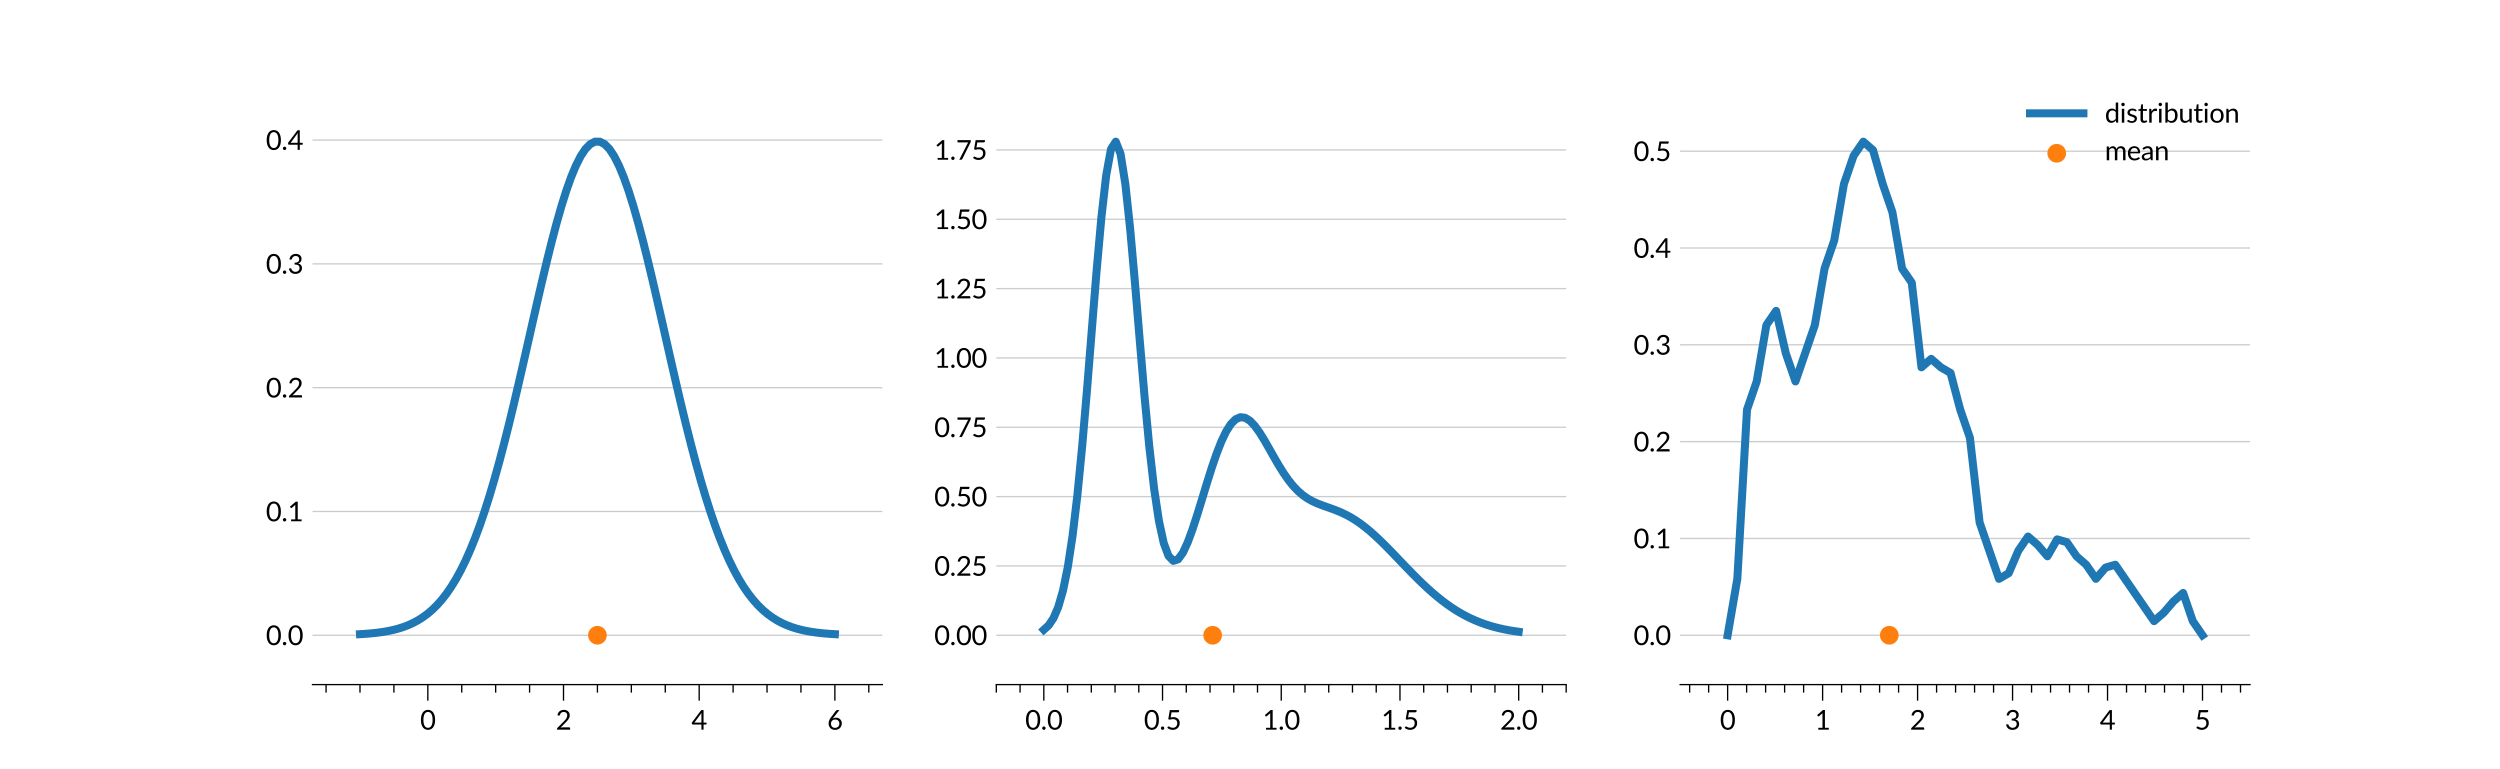 <?xml version="1.0" encoding="utf-8" standalone="no"?>
<!DOCTYPE svg PUBLIC "-//W3C//DTD SVG 1.1//EN"
  "http://www.w3.org/Graphics/SVG/1.1/DTD/svg11.dtd">
<svg xmlns:xlink="http://www.w3.org/1999/xlink" width="936pt" height="288pt" viewBox="0 0 936 288" xmlns="http://www.w3.org/2000/svg" version="1.1">
 <defs>
  <style type="text/css">*{stroke-linejoin: round; stroke-linecap: butt}</style>
 </defs>
 <g id="figure_1">
  <g id="patch_1">
   <path d="M 0 288 
L 936 288 
L 936 0 
L 0 0 
L 0 288 
z
" style="fill: none"/>
  </g>
  <g id="axes_1">
   <g id="patch_2">
    <path d="M 117 256.32 
L 330.353 256.32 
L 330.353 34.56 
L 117 34.56 
L 117 256.32 
z
" style="fill: none"/>
   </g>
   <g id="matplotlib.axis_1">
    <g id="xtick_1">
     <g id="line2d_1">
      <defs>
       <path id="m59c17abea7" d="M 0 0 
L 0 6 
" style="stroke: #000000; stroke-width: 0.5"/>
      </defs>
      <g>
       <use xlink:href="#m59c17abea7" x="160.179" y="256.32" style="stroke: #000000; stroke-width: 0.5"/>
      </g>
     </g>
     <g id="text_1">
      <!-- 0 -->
      <g transform="translate(157.279 273.186) scale(0.1 -0.1)">
       <defs>
        <path id="Lato-Regular-30" d="M 3520 2291 
Q 3520 1690 3390 1250 
Q 3261 810 3037 522 
Q 2813 234 2507 93 
Q 2202 -48 1853 -48 
Q 1501 -48 1198 93 
Q 896 234 672 522 
Q 448 810 320 1250 
Q 192 1690 192 2291 
Q 192 2893 320 3334 
Q 448 3776 672 4065 
Q 896 4355 1198 4496 
Q 1501 4637 1853 4637 
Q 2202 4637 2507 4496 
Q 2813 4355 3037 4065 
Q 3261 3776 3390 3334 
Q 3520 2893 3520 2291 
z
M 2928 2291 
Q 2928 2816 2840 3173 
Q 2752 3530 2603 3747 
Q 2454 3965 2259 4059 
Q 2064 4154 1853 4154 
Q 1642 4154 1446 4059 
Q 1251 3965 1104 3747 
Q 957 3530 869 3173 
Q 781 2816 781 2291 
Q 781 1766 869 1411 
Q 957 1056 1104 838 
Q 1251 621 1446 526 
Q 1642 432 1853 432 
Q 2064 432 2259 526 
Q 2454 621 2603 838 
Q 2752 1056 2840 1411 
Q 2928 1766 2928 2291 
z
" transform="scale(0.016)"/>
       </defs>
       <use xlink:href="#Lato-Regular-30"/>
      </g>
     </g>
    </g>
    <g id="xtick_2">
     <g id="line2d_2">
      <g>
       <use xlink:href="#m59c17abea7" x="210.977" y="256.32" style="stroke: #000000; stroke-width: 0.5"/>
      </g>
     </g>
     <g id="text_2">
      <!-- 2 -->
      <g transform="translate(208.077 273.186) scale(0.1 -0.1)">
       <defs>
        <path id="Lato-Regular-32" d="M 1891 4637 
Q 2182 4637 2435 4550 
Q 2688 4464 2873 4299 
Q 3059 4134 3164 3897 
Q 3270 3661 3270 3360 
Q 3270 3104 3193 2885 
Q 3117 2666 2985 2467 
Q 2854 2269 2683 2080 
Q 2512 1891 2320 1699 
L 1110 464 
Q 1238 499 1369 520 
Q 1501 541 1622 541 
L 3158 541 
Q 3251 541 3305 486 
Q 3360 432 3360 346 
L 3360 0 
L 301 0 
L 301 195 
Q 301 256 326 320 
Q 352 384 406 438 
L 1875 1914 
Q 2058 2099 2208 2270 
Q 2358 2442 2464 2614 
Q 2570 2787 2627 2964 
Q 2685 3142 2685 3344 
Q 2685 3546 2621 3698 
Q 2557 3850 2446 3949 
Q 2336 4048 2185 4097 
Q 2035 4147 1862 4147 
Q 1686 4147 1539 4096 
Q 1392 4045 1278 3953 
Q 1165 3862 1088 3737 
Q 1011 3613 979 3462 
Q 941 3350 875 3313 
Q 810 3277 691 3293 
L 394 3344 
Q 438 3658 568 3899 
Q 698 4141 894 4304 
Q 1091 4467 1344 4552 
Q 1597 4637 1891 4637 
z
" transform="scale(0.016)"/>
       </defs>
       <use xlink:href="#Lato-Regular-32"/>
      </g>
     </g>
    </g>
    <g id="xtick_3">
     <g id="line2d_3">
      <g>
       <use xlink:href="#m59c17abea7" x="261.775" y="256.32" style="stroke: #000000; stroke-width: 0.5"/>
      </g>
     </g>
     <g id="text_3">
      <!-- 4 -->
      <g transform="translate(258.875 273.186) scale(0.1 -0.1)">
       <defs>
        <path id="Lato-Regular-34" d="M 2835 1654 
L 3530 1654 
L 3530 1328 
Q 3530 1277 3499 1241 
Q 3469 1206 3405 1206 
L 2835 1206 
L 2835 0 
L 2336 0 
L 2336 1206 
L 301 1206 
Q 237 1206 190 1243 
Q 144 1280 131 1334 
L 74 1626 
L 2304 4586 
L 2835 4586 
L 2835 1654 
z
M 2336 3546 
Q 2336 3629 2341 3726 
Q 2346 3824 2362 3926 
L 691 1654 
L 2336 1654 
L 2336 3546 
z
" transform="scale(0.016)"/>
       </defs>
       <use xlink:href="#Lato-Regular-34"/>
      </g>
     </g>
    </g>
    <g id="xtick_4">
     <g id="line2d_4">
      <g>
       <use xlink:href="#m59c17abea7" x="312.574" y="256.32" style="stroke: #000000; stroke-width: 0.5"/>
      </g>
     </g>
     <g id="text_4">
      <!-- 6 -->
      <g transform="translate(309.674 273.186) scale(0.1 -0.1)">
       <defs>
        <path id="Lato-Regular-36" d="M 1517 2867 
Q 1453 2790 1398 2716 
Q 1344 2643 1290 2573 
Q 1453 2685 1649 2747 
Q 1846 2810 2077 2810 
Q 2355 2810 2601 2718 
Q 2848 2627 3032 2452 
Q 3216 2278 3325 2024 
Q 3434 1770 3434 1443 
Q 3434 1126 3318 854 
Q 3203 582 2996 380 
Q 2790 179 2500 64 
Q 2211 -51 1862 -51 
Q 1517 -51 1235 59 
Q 954 170 757 373 
Q 560 576 453 865 
Q 346 1155 346 1514 
Q 346 1814 478 2155 
Q 611 2496 902 2883 
L 2067 4448 
Q 2112 4506 2190 4546 
Q 2269 4586 2371 4586 
L 2877 4586 
L 1517 2867 
z
M 893 1414 
Q 893 1194 957 1011 
Q 1021 829 1144 697 
Q 1267 566 1444 494 
Q 1622 422 1850 422 
Q 2080 422 2267 496 
Q 2454 570 2587 701 
Q 2720 832 2792 1011 
Q 2864 1190 2864 1402 
Q 2864 1626 2793 1806 
Q 2723 1987 2593 2113 
Q 2464 2240 2285 2307 
Q 2106 2374 1891 2374 
Q 1661 2374 1475 2296 
Q 1290 2218 1160 2085 
Q 1030 1952 961 1777 
Q 893 1603 893 1414 
z
" transform="scale(0.016)"/>
       </defs>
       <use xlink:href="#Lato-Regular-36"/>
      </g>
     </g>
    </g>
    <g id="xtick_5">
     <g id="line2d_5">
      <defs>
       <path id="m5e330c9a39" d="M 0 0 
L 0 3 
" style="stroke: #000000; stroke-width: 0.5"/>
      </defs>
      <g>
       <use xlink:href="#m5e330c9a39" x="122.08" y="256.32" style="stroke: #000000; stroke-width: 0.5"/>
      </g>
     </g>
    </g>
    <g id="xtick_6">
     <g id="line2d_6">
      <g>
       <use xlink:href="#m5e330c9a39" x="134.779" y="256.32" style="stroke: #000000; stroke-width: 0.5"/>
      </g>
     </g>
    </g>
    <g id="xtick_7">
     <g id="line2d_7">
      <g>
       <use xlink:href="#m5e330c9a39" x="147.479" y="256.32" style="stroke: #000000; stroke-width: 0.5"/>
      </g>
     </g>
    </g>
    <g id="xtick_8">
     <g id="line2d_8">
      <g>
       <use xlink:href="#m5e330c9a39" x="172.878" y="256.32" style="stroke: #000000; stroke-width: 0.5"/>
      </g>
     </g>
    </g>
    <g id="xtick_9">
     <g id="line2d_9">
      <g>
       <use xlink:href="#m5e330c9a39" x="185.578" y="256.32" style="stroke: #000000; stroke-width: 0.5"/>
      </g>
     </g>
    </g>
    <g id="xtick_10">
     <g id="line2d_10">
      <g>
       <use xlink:href="#m5e330c9a39" x="198.277" y="256.32" style="stroke: #000000; stroke-width: 0.5"/>
      </g>
     </g>
    </g>
    <g id="xtick_11">
     <g id="line2d_11">
      <g>
       <use xlink:href="#m5e330c9a39" x="223.676" y="256.32" style="stroke: #000000; stroke-width: 0.5"/>
      </g>
     </g>
    </g>
    <g id="xtick_12">
     <g id="line2d_12">
      <g>
       <use xlink:href="#m5e330c9a39" x="236.376" y="256.32" style="stroke: #000000; stroke-width: 0.5"/>
      </g>
     </g>
    </g>
    <g id="xtick_13">
     <g id="line2d_13">
      <g>
       <use xlink:href="#m5e330c9a39" x="249.076" y="256.32" style="stroke: #000000; stroke-width: 0.5"/>
      </g>
     </g>
    </g>
    <g id="xtick_14">
     <g id="line2d_14">
      <g>
       <use xlink:href="#m5e330c9a39" x="274.475" y="256.32" style="stroke: #000000; stroke-width: 0.5"/>
      </g>
     </g>
    </g>
    <g id="xtick_15">
     <g id="line2d_15">
      <g>
       <use xlink:href="#m5e330c9a39" x="287.174" y="256.32" style="stroke: #000000; stroke-width: 0.5"/>
      </g>
     </g>
    </g>
    <g id="xtick_16">
     <g id="line2d_16">
      <g>
       <use xlink:href="#m5e330c9a39" x="299.874" y="256.32" style="stroke: #000000; stroke-width: 0.5"/>
      </g>
     </g>
    </g>
    <g id="xtick_17">
     <g id="line2d_17">
      <g>
       <use xlink:href="#m5e330c9a39" x="325.273" y="256.32" style="stroke: #000000; stroke-width: 0.5"/>
      </g>
     </g>
    </g>
   </g>
   <g id="matplotlib.axis_2">
    <g id="ytick_1">
     <g id="line2d_18">
      <path d="M 117 237.84 
L 330.353 237.84 
" clip-path="url(#p7854ad1169)" style="fill: none; stroke: #cccccc; stroke-width: 0.5; stroke-linecap: square"/>
     </g>
     <g id="text_5">
      <!-- 0.0 -->
      <g transform="translate(99.541 241.523) scale(0.1 -0.1)">
       <defs>
        <path id="Lato-Regular-2e" d="M 355 352 
Q 355 435 385 508 
Q 416 582 469 636 
Q 522 691 595 723 
Q 669 755 752 755 
Q 835 755 908 723 
Q 982 691 1036 636 
Q 1091 582 1123 508 
Q 1155 435 1155 352 
Q 1155 266 1123 194 
Q 1091 122 1036 67 
Q 982 13 908 -17 
Q 835 -48 752 -48 
Q 669 -48 595 -17 
Q 522 13 469 67 
Q 416 122 385 194 
Q 355 266 355 352 
z
" transform="scale(0.016)"/>
       </defs>
       <use xlink:href="#Lato-Regular-30"/>
       <use xlink:href="#Lato-Regular-2e" x="58"/>
       <use xlink:href="#Lato-Regular-30" x="81.6"/>
      </g>
     </g>
    </g>
    <g id="ytick_2">
     <g id="line2d_19">
      <path d="M 117 191.489 
L 330.353 191.489 
" clip-path="url(#p7854ad1169)" style="fill: none; stroke: #cccccc; stroke-width: 0.5; stroke-linecap: square"/>
     </g>
     <g id="text_6">
      <!-- 0.1 -->
      <g transform="translate(99.541 195.171) scale(0.1 -0.1)">
       <defs>
        <path id="Lato-Regular-31" d="M 800 435 
L 1782 435 
L 1782 3562 
Q 1782 3696 1792 3846 
L 976 3146 
Q 934 3110 892 3102 
Q 851 3094 816 3100 
Q 781 3107 750 3126 
Q 720 3146 704 3168 
L 525 3414 
L 1891 4595 
L 2355 4595 
L 2355 435 
L 3258 435 
L 3258 0 
L 800 0 
L 800 435 
z
" transform="scale(0.016)"/>
       </defs>
       <use xlink:href="#Lato-Regular-30"/>
       <use xlink:href="#Lato-Regular-2e" x="58"/>
       <use xlink:href="#Lato-Regular-31" x="81.6"/>
      </g>
     </g>
    </g>
    <g id="ytick_3">
     <g id="line2d_20">
      <path d="M 117 145.137 
L 330.353 145.137 
" clip-path="url(#p7854ad1169)" style="fill: none; stroke: #cccccc; stroke-width: 0.5; stroke-linecap: square"/>
     </g>
     <g id="text_7">
      <!-- 0.2 -->
      <g transform="translate(99.541 148.82) scale(0.1 -0.1)">
       <use xlink:href="#Lato-Regular-30"/>
       <use xlink:href="#Lato-Regular-2e" x="58"/>
       <use xlink:href="#Lato-Regular-32" x="81.6"/>
      </g>
     </g>
    </g>
    <g id="ytick_4">
     <g id="line2d_21">
      <path d="M 117 98.786 
L 330.353 98.786 
" clip-path="url(#p7854ad1169)" style="fill: none; stroke: #cccccc; stroke-width: 0.5; stroke-linecap: square"/>
     </g>
     <g id="text_8">
      <!-- 0.3 -->
      <g transform="translate(99.541 102.468) scale(0.1 -0.1)">
       <defs>
        <path id="Lato-Regular-33" d="M 1914 4637 
Q 2205 4637 2451 4553 
Q 2698 4470 2875 4316 
Q 3053 4163 3152 3945 
Q 3251 3728 3251 3462 
Q 3251 3245 3195 3073 
Q 3139 2902 3035 2772 
Q 2931 2643 2784 2553 
Q 2637 2464 2454 2410 
Q 2902 2291 3128 2012 
Q 3354 1734 3354 1315 
Q 3354 998 3234 745 
Q 3114 493 2906 315 
Q 2698 138 2421 43 
Q 2144 -51 1827 -51 
Q 1462 -51 1203 40 
Q 944 131 765 291 
Q 586 451 470 670 
Q 355 890 275 1146 
L 522 1248 
Q 618 1290 709 1270 
Q 800 1251 842 1165 
Q 883 1075 945 950 
Q 1008 826 1117 710 
Q 1226 595 1394 515 
Q 1562 435 1821 435 
Q 2061 435 2241 513 
Q 2422 592 2542 717 
Q 2662 842 2723 995 
Q 2784 1149 2784 1299 
Q 2784 1485 2736 1638 
Q 2688 1792 2557 1904 
Q 2426 2016 2197 2080 
Q 1968 2144 1610 2144 
L 1610 2557 
Q 1904 2560 2110 2621 
Q 2317 2682 2446 2787 
Q 2576 2893 2635 3040 
Q 2694 3187 2694 3366 
Q 2694 3565 2632 3712 
Q 2570 3859 2461 3955 
Q 2352 4051 2203 4099 
Q 2054 4147 1882 4147 
Q 1709 4147 1560 4096 
Q 1411 4045 1297 3953 
Q 1184 3862 1107 3737 
Q 1030 3613 998 3462 
Q 957 3350 894 3313 
Q 832 3277 714 3293 
L 416 3344 
Q 461 3658 589 3899 
Q 717 4141 913 4304 
Q 1110 4467 1364 4552 
Q 1619 4637 1914 4637 
z
" transform="scale(0.016)"/>
       </defs>
       <use xlink:href="#Lato-Regular-30"/>
       <use xlink:href="#Lato-Regular-2e" x="58"/>
       <use xlink:href="#Lato-Regular-33" x="81.6"/>
      </g>
     </g>
    </g>
    <g id="ytick_5">
     <g id="line2d_22">
      <path d="M 117 52.434 
L 330.353 52.434 
" clip-path="url(#p7854ad1169)" style="fill: none; stroke: #cccccc; stroke-width: 0.5; stroke-linecap: square"/>
     </g>
     <g id="text_9">
      <!-- 0.4 -->
      <g transform="translate(99.541 56.117) scale(0.1 -0.1)">
       <use xlink:href="#Lato-Regular-30"/>
       <use xlink:href="#Lato-Regular-2e" x="58"/>
       <use xlink:href="#Lato-Regular-34" x="81.6"/>
      </g>
     </g>
    </g>
   </g>
   <g id="PathCollection_1">
    <defs>
     <path id="mf454d63e06" d="M 0 3 
C 0.796 3 1.559 2.684 2.121 2.121 
C 2.684 1.559 3 0.796 3 0 
C 3 -0.796 2.684 -1.559 2.121 -2.121 
C 1.559 -2.684 0.796 -3 0 -3 
C -0.796 -3 -1.559 -2.684 -2.121 -2.121 
C -2.684 -1.559 -3 -0.796 -3 0 
C -3 0.796 -2.684 1.559 -2.121 2.121 
C -1.559 2.684 -0.796 3 0 3 
z
" style="stroke: #ff7f0e"/>
    </defs>
    <g clip-path="url(#p7854ad1169)">
     <use xlink:href="#mf454d63e06" x="223.676" y="237.84" style="fill: #ff7f0e; stroke: #ff7f0e"/>
    </g>
   </g>
   <g id="line2d_23">
    <path d="M 134.779 237.435 
L 136.575 237.323 
L 138.371 237.183 
L 140.167 237.009 
L 141.963 236.794 
L 143.759 236.53 
L 145.555 236.208 
L 147.351 235.817 
L 149.147 235.344 
L 150.943 234.776 
L 152.738 234.098 
L 154.534 233.292 
L 156.33 232.341 
L 158.126 231.223 
L 159.922 229.918 
L 161.718 228.404 
L 163.514 226.655 
L 165.31 224.649 
L 167.106 222.36 
L 168.902 219.765 
L 170.697 216.841 
L 172.493 213.564 
L 174.289 209.917 
L 176.085 205.881 
L 177.881 201.445 
L 179.677 196.599 
L 181.473 191.342 
L 183.269 185.675 
L 185.065 179.611 
L 186.861 173.165 
L 188.656 166.363 
L 190.452 159.241 
L 192.248 151.84 
L 194.044 144.211 
L 195.84 136.413 
L 197.636 128.515 
L 199.432 120.589 
L 201.228 112.715 
L 203.024 104.978 
L 204.82 97.467 
L 206.615 90.271 
L 208.411 83.479 
L 210.207 77.18 
L 212.003 71.458 
L 213.799 66.392 
L 215.595 62.052 
L 217.391 58.501 
L 219.187 55.791 
L 220.983 53.962 
L 222.779 53.04 
L 224.574 53.04 
L 226.37 53.962 
L 228.166 55.791 
L 229.962 58.501 
L 231.758 62.052 
L 233.554 66.392 
L 235.35 71.458 
L 237.146 77.18 
L 238.942 83.479 
L 240.738 90.271 
L 242.533 97.467 
L 244.329 104.978 
L 246.125 112.715 
L 247.921 120.589 
L 249.717 128.515 
L 251.513 136.413 
L 253.309 144.211 
L 255.105 151.84 
L 256.901 159.241 
L 258.697 166.363 
L 260.492 173.165 
L 262.288 179.611 
L 264.084 185.675 
L 265.88 191.342 
L 267.676 196.599 
L 269.472 201.445 
L 271.268 205.881 
L 273.064 209.917 
L 274.86 213.564 
L 276.656 216.841 
L 278.451 219.765 
L 280.247 222.36 
L 282.043 224.649 
L 283.839 226.655 
L 285.635 228.404 
L 287.431 229.918 
L 289.227 231.223 
L 291.023 232.341 
L 292.819 233.292 
L 294.615 234.098 
L 296.41 234.776 
L 298.206 235.344 
L 300.002 235.817 
L 301.798 236.208 
L 303.594 236.53 
L 305.39 236.794 
L 307.186 237.009 
L 308.982 237.183 
L 310.778 237.323 
L 312.574 237.435 
" clip-path="url(#p7854ad1169)" style="fill: none; stroke: #1f77b4; stroke-width: 3; stroke-linecap: square"/>
   </g>
   <g id="patch_3">
    <path d="M 117 256.32 
L 330.353 256.32 
" style="fill: none; stroke: #000000; stroke-width: 0.5; stroke-linejoin: miter; stroke-linecap: square"/>
   </g>
  </g>
  <g id="axes_2">
   <g id="patch_4">
    <path d="M 373.024 256.32 
L 586.376 256.32 
L 586.376 34.56 
L 373.024 34.56 
L 373.024 256.32 
z
" style="fill: none"/>
   </g>
   <g id="matplotlib.axis_3">
    <g id="xtick_18">
     <g id="line2d_24">
      <g>
       <use xlink:href="#m59c17abea7" x="390.803" y="256.32" style="stroke: #000000; stroke-width: 0.5"/>
      </g>
     </g>
     <g id="text_10">
      <!-- 0.0 -->
      <g transform="translate(383.823 273.186) scale(0.1 -0.1)">
       <use xlink:href="#Lato-Regular-30"/>
       <use xlink:href="#Lato-Regular-2e" x="58"/>
       <use xlink:href="#Lato-Regular-30" x="81.6"/>
      </g>
     </g>
    </g>
    <g id="xtick_19">
     <g id="line2d_25">
      <g>
       <use xlink:href="#m59c17abea7" x="435.251" y="256.32" style="stroke: #000000; stroke-width: 0.5"/>
      </g>
     </g>
     <g id="text_11">
      <!-- 0.5 -->
      <g transform="translate(428.272 273.186) scale(0.1 -0.1)">
       <defs>
        <path id="Lato-Regular-35" d="M 3142 4336 
Q 3142 4214 3067 4136 
Q 2992 4058 2810 4058 
L 1370 4058 
L 1158 2854 
Q 1341 2896 1502 2913 
Q 1664 2931 1818 2931 
Q 2176 2931 2451 2825 
Q 2726 2720 2910 2534 
Q 3094 2349 3188 2096 
Q 3283 1843 3283 1546 
Q 3283 1181 3156 886 
Q 3030 592 2808 382 
Q 2586 173 2285 61 
Q 1984 -51 1635 -51 
Q 1434 -51 1248 -11 
Q 1062 29 900 96 
Q 739 163 601 249 
Q 464 336 358 432 
L 534 675 
Q 592 758 685 758 
Q 749 758 829 708 
Q 909 659 1024 598 
Q 1139 538 1294 488 
Q 1450 438 1664 438 
Q 1904 438 2096 515 
Q 2288 592 2425 734 
Q 2563 877 2636 1075 
Q 2710 1274 2710 1520 
Q 2710 1734 2648 1907 
Q 2586 2080 2459 2201 
Q 2333 2323 2144 2390 
Q 1955 2458 1702 2458 
Q 1530 2458 1342 2429 
Q 1155 2400 960 2336 
L 602 2442 
L 970 4586 
L 3142 4586 
L 3142 4336 
z
" transform="scale(0.016)"/>
       </defs>
       <use xlink:href="#Lato-Regular-30"/>
       <use xlink:href="#Lato-Regular-2e" x="58"/>
       <use xlink:href="#Lato-Regular-35" x="81.6"/>
      </g>
     </g>
    </g>
    <g id="xtick_20">
     <g id="line2d_26">
      <g>
       <use xlink:href="#m59c17abea7" x="479.7" y="256.32" style="stroke: #000000; stroke-width: 0.5"/>
      </g>
     </g>
     <g id="text_12">
      <!-- 1.0 -->
      <g transform="translate(472.72 273.186) scale(0.1 -0.1)">
       <use xlink:href="#Lato-Regular-31"/>
       <use xlink:href="#Lato-Regular-2e" x="58"/>
       <use xlink:href="#Lato-Regular-30" x="81.6"/>
      </g>
     </g>
    </g>
    <g id="xtick_21">
     <g id="line2d_27">
      <g>
       <use xlink:href="#m59c17abea7" x="524.149" y="256.32" style="stroke: #000000; stroke-width: 0.5"/>
      </g>
     </g>
     <g id="text_13">
      <!-- 1.5 -->
      <g transform="translate(517.169 273.186) scale(0.1 -0.1)">
       <use xlink:href="#Lato-Regular-31"/>
       <use xlink:href="#Lato-Regular-2e" x="58"/>
       <use xlink:href="#Lato-Regular-35" x="81.6"/>
      </g>
     </g>
    </g>
    <g id="xtick_22">
     <g id="line2d_28">
      <g>
       <use xlink:href="#m59c17abea7" x="568.597" y="256.32" style="stroke: #000000; stroke-width: 0.5"/>
      </g>
     </g>
     <g id="text_14">
      <!-- 2.0 -->
      <g transform="translate(561.617 273.186) scale(0.1 -0.1)">
       <use xlink:href="#Lato-Regular-32"/>
       <use xlink:href="#Lato-Regular-2e" x="58"/>
       <use xlink:href="#Lato-Regular-30" x="81.6"/>
      </g>
     </g>
    </g>
    <g id="xtick_23">
     <g id="line2d_29">
      <g>
       <use xlink:href="#m5e330c9a39" x="373.024" y="256.32" style="stroke: #000000; stroke-width: 0.5"/>
      </g>
     </g>
    </g>
    <g id="xtick_24">
     <g id="line2d_30">
      <g>
       <use xlink:href="#m5e330c9a39" x="381.913" y="256.32" style="stroke: #000000; stroke-width: 0.5"/>
      </g>
     </g>
    </g>
    <g id="xtick_25">
     <g id="line2d_31">
      <g>
       <use xlink:href="#m5e330c9a39" x="399.693" y="256.32" style="stroke: #000000; stroke-width: 0.5"/>
      </g>
     </g>
    </g>
    <g id="xtick_26">
     <g id="line2d_32">
      <g>
       <use xlink:href="#m5e330c9a39" x="408.582" y="256.32" style="stroke: #000000; stroke-width: 0.5"/>
      </g>
     </g>
    </g>
    <g id="xtick_27">
     <g id="line2d_33">
      <g>
       <use xlink:href="#m5e330c9a39" x="417.472" y="256.32" style="stroke: #000000; stroke-width: 0.5"/>
      </g>
     </g>
    </g>
    <g id="xtick_28">
     <g id="line2d_34">
      <g>
       <use xlink:href="#m5e330c9a39" x="426.362" y="256.32" style="stroke: #000000; stroke-width: 0.5"/>
      </g>
     </g>
    </g>
    <g id="xtick_29">
     <g id="line2d_35">
      <g>
       <use xlink:href="#m5e330c9a39" x="444.141" y="256.32" style="stroke: #000000; stroke-width: 0.5"/>
      </g>
     </g>
    </g>
    <g id="xtick_30">
     <g id="line2d_36">
      <g>
       <use xlink:href="#m5e330c9a39" x="453.031" y="256.32" style="stroke: #000000; stroke-width: 0.5"/>
      </g>
     </g>
    </g>
    <g id="xtick_31">
     <g id="line2d_37">
      <g>
       <use xlink:href="#m5e330c9a39" x="461.921" y="256.32" style="stroke: #000000; stroke-width: 0.5"/>
      </g>
     </g>
    </g>
    <g id="xtick_32">
     <g id="line2d_38">
      <g>
       <use xlink:href="#m5e330c9a39" x="470.81" y="256.32" style="stroke: #000000; stroke-width: 0.5"/>
      </g>
     </g>
    </g>
    <g id="xtick_33">
     <g id="line2d_39">
      <g>
       <use xlink:href="#m5e330c9a39" x="488.59" y="256.32" style="stroke: #000000; stroke-width: 0.5"/>
      </g>
     </g>
    </g>
    <g id="xtick_34">
     <g id="line2d_40">
      <g>
       <use xlink:href="#m5e330c9a39" x="497.479" y="256.32" style="stroke: #000000; stroke-width: 0.5"/>
      </g>
     </g>
    </g>
    <g id="xtick_35">
     <g id="line2d_41">
      <g>
       <use xlink:href="#m5e330c9a39" x="506.369" y="256.32" style="stroke: #000000; stroke-width: 0.5"/>
      </g>
     </g>
    </g>
    <g id="xtick_36">
     <g id="line2d_42">
      <g>
       <use xlink:href="#m5e330c9a39" x="515.259" y="256.32" style="stroke: #000000; stroke-width: 0.5"/>
      </g>
     </g>
    </g>
    <g id="xtick_37">
     <g id="line2d_43">
      <g>
       <use xlink:href="#m5e330c9a39" x="533.038" y="256.32" style="stroke: #000000; stroke-width: 0.5"/>
      </g>
     </g>
    </g>
    <g id="xtick_38">
     <g id="line2d_44">
      <g>
       <use xlink:href="#m5e330c9a39" x="541.928" y="256.32" style="stroke: #000000; stroke-width: 0.5"/>
      </g>
     </g>
    </g>
    <g id="xtick_39">
     <g id="line2d_45">
      <g>
       <use xlink:href="#m5e330c9a39" x="550.818" y="256.32" style="stroke: #000000; stroke-width: 0.5"/>
      </g>
     </g>
    </g>
    <g id="xtick_40">
     <g id="line2d_46">
      <g>
       <use xlink:href="#m5e330c9a39" x="559.707" y="256.32" style="stroke: #000000; stroke-width: 0.5"/>
      </g>
     </g>
    </g>
    <g id="xtick_41">
     <g id="line2d_47">
      <g>
       <use xlink:href="#m5e330c9a39" x="577.487" y="256.32" style="stroke: #000000; stroke-width: 0.5"/>
      </g>
     </g>
    </g>
    <g id="xtick_42">
     <g id="line2d_48">
      <g>
       <use xlink:href="#m5e330c9a39" x="586.376" y="256.32" style="stroke: #000000; stroke-width: 0.5"/>
      </g>
     </g>
    </g>
   </g>
   <g id="matplotlib.axis_4">
    <g id="ytick_6">
     <g id="line2d_49">
      <path d="M 373.024 237.84 
L 586.376 237.84 
" clip-path="url(#pc15a074ef3)" style="fill: none; stroke: #cccccc; stroke-width: 0.5; stroke-linecap: square"/>
     </g>
     <g id="text_15">
      <!-- 0.00 -->
      <g transform="translate(349.764 241.523) scale(0.1 -0.1)">
       <use xlink:href="#Lato-Regular-30"/>
       <use xlink:href="#Lato-Regular-2e" x="58"/>
       <use xlink:href="#Lato-Regular-30" x="81.6"/>
       <use xlink:href="#Lato-Regular-30" x="139.6"/>
      </g>
     </g>
    </g>
    <g id="ytick_7">
     <g id="line2d_50">
      <path d="M 373.024 211.882 
L 586.376 211.882 
" clip-path="url(#pc15a074ef3)" style="fill: none; stroke: #cccccc; stroke-width: 0.5; stroke-linecap: square"/>
     </g>
     <g id="text_16">
      <!-- 0.25 -->
      <g transform="translate(349.764 215.565) scale(0.1 -0.1)">
       <use xlink:href="#Lato-Regular-30"/>
       <use xlink:href="#Lato-Regular-2e" x="58"/>
       <use xlink:href="#Lato-Regular-32" x="81.6"/>
       <use xlink:href="#Lato-Regular-35" x="139.6"/>
      </g>
     </g>
    </g>
    <g id="ytick_8">
     <g id="line2d_51">
      <path d="M 373.024 185.924 
L 586.376 185.924 
" clip-path="url(#pc15a074ef3)" style="fill: none; stroke: #cccccc; stroke-width: 0.5; stroke-linecap: square"/>
     </g>
     <g id="text_17">
      <!-- 0.50 -->
      <g transform="translate(349.764 189.606) scale(0.1 -0.1)">
       <use xlink:href="#Lato-Regular-30"/>
       <use xlink:href="#Lato-Regular-2e" x="58"/>
       <use xlink:href="#Lato-Regular-35" x="81.6"/>
       <use xlink:href="#Lato-Regular-30" x="139.6"/>
      </g>
     </g>
    </g>
    <g id="ytick_9">
     <g id="line2d_52">
      <path d="M 373.024 159.965 
L 586.376 159.965 
" clip-path="url(#pc15a074ef3)" style="fill: none; stroke: #cccccc; stroke-width: 0.5; stroke-linecap: square"/>
     </g>
     <g id="text_18">
      <!-- 0.75 -->
      <g transform="translate(349.764 163.648) scale(0.1 -0.1)">
       <defs>
        <path id="Lato-Regular-37" d="M 3459 4586 
L 3459 4330 
Q 3459 4221 3435 4150 
Q 3411 4080 3389 4032 
L 1488 202 
Q 1446 118 1372 59 
Q 1299 0 1178 0 
L 768 0 
L 2694 3782 
Q 2736 3862 2779 3929 
Q 2822 3997 2877 4058 
L 483 4058 
Q 429 4058 387 4101 
Q 346 4144 346 4198 
L 346 4586 
L 3459 4586 
z
" transform="scale(0.016)"/>
       </defs>
       <use xlink:href="#Lato-Regular-30"/>
       <use xlink:href="#Lato-Regular-2e" x="58"/>
       <use xlink:href="#Lato-Regular-37" x="81.6"/>
       <use xlink:href="#Lato-Regular-35" x="139.6"/>
      </g>
     </g>
    </g>
    <g id="ytick_10">
     <g id="line2d_53">
      <path d="M 373.024 134.007 
L 586.376 134.007 
" clip-path="url(#pc15a074ef3)" style="fill: none; stroke: #cccccc; stroke-width: 0.5; stroke-linecap: square"/>
     </g>
     <g id="text_19">
      <!-- 1.00 -->
      <g transform="translate(349.764 137.69) scale(0.1 -0.1)">
       <use xlink:href="#Lato-Regular-31"/>
       <use xlink:href="#Lato-Regular-2e" x="58"/>
       <use xlink:href="#Lato-Regular-30" x="81.6"/>
       <use xlink:href="#Lato-Regular-30" x="139.6"/>
      </g>
     </g>
    </g>
    <g id="ytick_11">
     <g id="line2d_54">
      <path d="M 373.024 108.049 
L 586.376 108.049 
" clip-path="url(#pc15a074ef3)" style="fill: none; stroke: #cccccc; stroke-width: 0.5; stroke-linecap: square"/>
     </g>
     <g id="text_20">
      <!-- 1.25 -->
      <g transform="translate(349.764 111.732) scale(0.1 -0.1)">
       <use xlink:href="#Lato-Regular-31"/>
       <use xlink:href="#Lato-Regular-2e" x="58"/>
       <use xlink:href="#Lato-Regular-32" x="81.6"/>
       <use xlink:href="#Lato-Regular-35" x="139.6"/>
      </g>
     </g>
    </g>
    <g id="ytick_12">
     <g id="line2d_55">
      <path d="M 373.024 82.091 
L 586.376 82.091 
" clip-path="url(#pc15a074ef3)" style="fill: none; stroke: #cccccc; stroke-width: 0.5; stroke-linecap: square"/>
     </g>
     <g id="text_21">
      <!-- 1.50 -->
      <g transform="translate(349.764 85.773) scale(0.1 -0.1)">
       <use xlink:href="#Lato-Regular-31"/>
       <use xlink:href="#Lato-Regular-2e" x="58"/>
       <use xlink:href="#Lato-Regular-35" x="81.6"/>
       <use xlink:href="#Lato-Regular-30" x="139.6"/>
      </g>
     </g>
    </g>
    <g id="ytick_13">
     <g id="line2d_56">
      <path d="M 373.024 56.132 
L 586.376 56.132 
" clip-path="url(#pc15a074ef3)" style="fill: none; stroke: #cccccc; stroke-width: 0.5; stroke-linecap: square"/>
     </g>
     <g id="text_22">
      <!-- 1.75 -->
      <g transform="translate(349.764 59.815) scale(0.1 -0.1)">
       <use xlink:href="#Lato-Regular-31"/>
       <use xlink:href="#Lato-Regular-2e" x="58"/>
       <use xlink:href="#Lato-Regular-37" x="81.6"/>
       <use xlink:href="#Lato-Regular-35" x="139.6"/>
      </g>
     </g>
    </g>
   </g>
   <g id="PathCollection_2">
    <g clip-path="url(#pc15a074ef3)">
     <use xlink:href="#mf454d63e06" x="454.019" y="237.84" style="fill: #ff7f0e; stroke: #ff7f0e"/>
    </g>
   </g>
   <g id="line2d_57">
    <path d="M 390.803 235.779 
L 392.599 234.146 
L 394.395 231.479 
L 396.191 227.32 
L 397.987 221.132 
L 399.782 212.36 
L 401.578 200.531 
L 403.374 185.391 
L 405.17 167.049 
L 406.966 146.108 
L 408.762 123.716 
L 410.558 101.525 
L 412.354 81.513 
L 414.15 65.706 
L 415.946 55.84 
L 417.741 53.04 
L 419.537 57.602 
L 421.333 68.93 
L 423.129 85.645 
L 424.925 105.847 
L 426.721 127.439 
L 428.517 148.464 
L 430.313 167.349 
L 432.109 183.047 
L 433.905 195.053 
L 435.7 203.322 
L 437.496 208.141 
L 439.292 209.986 
L 441.088 209.405 
L 442.884 206.933 
L 444.68 203.05 
L 446.476 198.171 
L 448.272 192.651 
L 450.068 186.801 
L 451.864 180.901 
L 453.659 175.208 
L 455.455 169.958 
L 457.251 165.359 
L 459.047 161.582 
L 460.843 158.756 
L 462.639 156.954 
L 464.435 156.192 
L 466.231 156.428 
L 468.027 157.568 
L 469.823 159.472 
L 471.618 161.971 
L 473.414 164.881 
L 475.21 168.015 
L 477.006 171.2 
L 478.802 174.287 
L 480.598 177.16 
L 482.394 179.736 
L 484.19 181.972 
L 485.986 183.854 
L 487.782 185.4 
L 489.577 186.649 
L 491.373 187.652 
L 493.169 188.472 
L 494.965 189.171 
L 496.761 189.81 
L 498.557 190.443 
L 500.353 191.116 
L 502.149 191.866 
L 503.945 192.719 
L 505.741 193.693 
L 507.536 194.797 
L 509.332 196.032 
L 511.128 197.396 
L 512.924 198.879 
L 514.72 200.469 
L 516.516 202.151 
L 518.312 203.908 
L 520.108 205.723 
L 521.904 207.577 
L 523.7 209.453 
L 525.495 211.332 
L 527.291 213.199 
L 529.087 215.037 
L 530.883 216.834 
L 532.679 218.577 
L 534.475 220.255 
L 536.271 221.86 
L 538.067 223.384 
L 539.863 224.821 
L 541.659 226.169 
L 543.454 227.425 
L 545.25 228.587 
L 547.046 229.657 
L 548.842 230.636 
L 550.638 231.527 
L 552.434 232.332 
L 554.23 233.057 
L 556.026 233.705 
L 557.822 234.281 
L 559.618 234.791 
L 561.413 235.24 
L 563.209 235.632 
L 565.005 235.974 
L 566.801 236.27 
L 568.597 236.525 
" clip-path="url(#pc15a074ef3)" style="fill: none; stroke: #1f77b4; stroke-width: 3; stroke-linecap: square"/>
   </g>
   <g id="patch_5">
    <path d="M 373.024 256.32 
L 586.376 256.32 
" style="fill: none; stroke: #000000; stroke-width: 0.5; stroke-linejoin: miter; stroke-linecap: square"/>
   </g>
  </g>
  <g id="axes_3">
   <g id="patch_6">
    <path d="M 629.047 256.32 
L 842.4 256.32 
L 842.4 34.56 
L 629.047 34.56 
L 629.047 256.32 
z
" style="fill: none"/>
   </g>
   <g id="matplotlib.axis_5">
    <g id="xtick_43">
     <g id="line2d_58">
      <g>
       <use xlink:href="#m59c17abea7" x="646.826" y="256.32" style="stroke: #000000; stroke-width: 0.5"/>
      </g>
     </g>
     <g id="text_23">
      <!-- 0 -->
      <g transform="translate(643.926 273.186) scale(0.1 -0.1)">
       <use xlink:href="#Lato-Regular-30"/>
      </g>
     </g>
    </g>
    <g id="xtick_44">
     <g id="line2d_59">
      <g>
       <use xlink:href="#m59c17abea7" x="682.385" y="256.32" style="stroke: #000000; stroke-width: 0.5"/>
      </g>
     </g>
     <g id="text_24">
      <!-- 1 -->
      <g transform="translate(679.485 273.186) scale(0.1 -0.1)">
       <use xlink:href="#Lato-Regular-31"/>
      </g>
     </g>
    </g>
    <g id="xtick_45">
     <g id="line2d_60">
      <g>
       <use xlink:href="#m59c17abea7" x="717.944" y="256.32" style="stroke: #000000; stroke-width: 0.5"/>
      </g>
     </g>
     <g id="text_25">
      <!-- 2 -->
      <g transform="translate(715.044 273.186) scale(0.1 -0.1)">
       <use xlink:href="#Lato-Regular-32"/>
      </g>
     </g>
    </g>
    <g id="xtick_46">
     <g id="line2d_61">
      <g>
       <use xlink:href="#m59c17abea7" x="753.503" y="256.32" style="stroke: #000000; stroke-width: 0.5"/>
      </g>
     </g>
     <g id="text_26">
      <!-- 3 -->
      <g transform="translate(750.603 273.186) scale(0.1 -0.1)">
       <use xlink:href="#Lato-Regular-33"/>
      </g>
     </g>
    </g>
    <g id="xtick_47">
     <g id="line2d_62">
      <g>
       <use xlink:href="#m59c17abea7" x="789.062" y="256.32" style="stroke: #000000; stroke-width: 0.5"/>
      </g>
     </g>
     <g id="text_27">
      <!-- 4 -->
      <g transform="translate(786.162 273.186) scale(0.1 -0.1)">
       <use xlink:href="#Lato-Regular-34"/>
      </g>
     </g>
    </g>
    <g id="xtick_48">
     <g id="line2d_63">
      <g>
       <use xlink:href="#m59c17abea7" x="824.621" y="256.32" style="stroke: #000000; stroke-width: 0.5"/>
      </g>
     </g>
     <g id="text_28">
      <!-- 5 -->
      <g transform="translate(821.721 273.186) scale(0.1 -0.1)">
       <use xlink:href="#Lato-Regular-35"/>
      </g>
     </g>
    </g>
    <g id="xtick_49">
     <g id="line2d_64">
      <g>
       <use xlink:href="#m5e330c9a39" x="632.603" y="256.32" style="stroke: #000000; stroke-width: 0.5"/>
      </g>
     </g>
    </g>
    <g id="xtick_50">
     <g id="line2d_65">
      <g>
       <use xlink:href="#m5e330c9a39" x="639.715" y="256.32" style="stroke: #000000; stroke-width: 0.5"/>
      </g>
     </g>
    </g>
    <g id="xtick_51">
     <g id="line2d_66">
      <g>
       <use xlink:href="#m5e330c9a39" x="653.938" y="256.32" style="stroke: #000000; stroke-width: 0.5"/>
      </g>
     </g>
    </g>
    <g id="xtick_52">
     <g id="line2d_67">
      <g>
       <use xlink:href="#m5e330c9a39" x="661.05" y="256.32" style="stroke: #000000; stroke-width: 0.5"/>
      </g>
     </g>
    </g>
    <g id="xtick_53">
     <g id="line2d_68">
      <g>
       <use xlink:href="#m5e330c9a39" x="668.162" y="256.32" style="stroke: #000000; stroke-width: 0.5"/>
      </g>
     </g>
    </g>
    <g id="xtick_54">
     <g id="line2d_69">
      <g>
       <use xlink:href="#m5e330c9a39" x="675.274" y="256.32" style="stroke: #000000; stroke-width: 0.5"/>
      </g>
     </g>
    </g>
    <g id="xtick_55">
     <g id="line2d_70">
      <g>
       <use xlink:href="#m5e330c9a39" x="689.497" y="256.32" style="stroke: #000000; stroke-width: 0.5"/>
      </g>
     </g>
    </g>
    <g id="xtick_56">
     <g id="line2d_71">
      <g>
       <use xlink:href="#m5e330c9a39" x="696.609" y="256.32" style="stroke: #000000; stroke-width: 0.5"/>
      </g>
     </g>
    </g>
    <g id="xtick_57">
     <g id="line2d_72">
      <g>
       <use xlink:href="#m5e330c9a39" x="703.721" y="256.32" style="stroke: #000000; stroke-width: 0.5"/>
      </g>
     </g>
    </g>
    <g id="xtick_58">
     <g id="line2d_73">
      <g>
       <use xlink:href="#m5e330c9a39" x="710.832" y="256.32" style="stroke: #000000; stroke-width: 0.5"/>
      </g>
     </g>
    </g>
    <g id="xtick_59">
     <g id="line2d_74">
      <g>
       <use xlink:href="#m5e330c9a39" x="725.056" y="256.32" style="stroke: #000000; stroke-width: 0.5"/>
      </g>
     </g>
    </g>
    <g id="xtick_60">
     <g id="line2d_75">
      <g>
       <use xlink:href="#m5e330c9a39" x="732.168" y="256.32" style="stroke: #000000; stroke-width: 0.5"/>
      </g>
     </g>
    </g>
    <g id="xtick_61">
     <g id="line2d_76">
      <g>
       <use xlink:href="#m5e330c9a39" x="739.279" y="256.32" style="stroke: #000000; stroke-width: 0.5"/>
      </g>
     </g>
    </g>
    <g id="xtick_62">
     <g id="line2d_77">
      <g>
       <use xlink:href="#m5e330c9a39" x="746.391" y="256.32" style="stroke: #000000; stroke-width: 0.5"/>
      </g>
     </g>
    </g>
    <g id="xtick_63">
     <g id="line2d_78">
      <g>
       <use xlink:href="#m5e330c9a39" x="760.615" y="256.32" style="stroke: #000000; stroke-width: 0.5"/>
      </g>
     </g>
    </g>
    <g id="xtick_64">
     <g id="line2d_79">
      <g>
       <use xlink:href="#m5e330c9a39" x="767.726" y="256.32" style="stroke: #000000; stroke-width: 0.5"/>
      </g>
     </g>
    </g>
    <g id="xtick_65">
     <g id="line2d_80">
      <g>
       <use xlink:href="#m5e330c9a39" x="774.838" y="256.32" style="stroke: #000000; stroke-width: 0.5"/>
      </g>
     </g>
    </g>
    <g id="xtick_66">
     <g id="line2d_81">
      <g>
       <use xlink:href="#m5e330c9a39" x="781.95" y="256.32" style="stroke: #000000; stroke-width: 0.5"/>
      </g>
     </g>
    </g>
    <g id="xtick_67">
     <g id="line2d_82">
      <g>
       <use xlink:href="#m5e330c9a39" x="796.174" y="256.32" style="stroke: #000000; stroke-width: 0.5"/>
      </g>
     </g>
    </g>
    <g id="xtick_68">
     <g id="line2d_83">
      <g>
       <use xlink:href="#m5e330c9a39" x="803.285" y="256.32" style="stroke: #000000; stroke-width: 0.5"/>
      </g>
     </g>
    </g>
    <g id="xtick_69">
     <g id="line2d_84">
      <g>
       <use xlink:href="#m5e330c9a39" x="810.397" y="256.32" style="stroke: #000000; stroke-width: 0.5"/>
      </g>
     </g>
    </g>
    <g id="xtick_70">
     <g id="line2d_85">
      <g>
       <use xlink:href="#m5e330c9a39" x="817.509" y="256.32" style="stroke: #000000; stroke-width: 0.5"/>
      </g>
     </g>
    </g>
    <g id="xtick_71">
     <g id="line2d_86">
      <g>
       <use xlink:href="#m5e330c9a39" x="831.732" y="256.32" style="stroke: #000000; stroke-width: 0.5"/>
      </g>
     </g>
    </g>
    <g id="xtick_72">
     <g id="line2d_87">
      <g>
       <use xlink:href="#m5e330c9a39" x="838.844" y="256.32" style="stroke: #000000; stroke-width: 0.5"/>
      </g>
     </g>
    </g>
   </g>
   <g id="matplotlib.axis_6">
    <g id="ytick_14">
     <g id="line2d_88">
      <path d="M 629.047 237.84 
L 842.4 237.84 
" clip-path="url(#pa9f4b792a1)" style="fill: none; stroke: #cccccc; stroke-width: 0.5; stroke-linecap: square"/>
     </g>
     <g id="text_29">
      <!-- 0.0 -->
      <g transform="translate(611.588 241.523) scale(0.1 -0.1)">
       <use xlink:href="#Lato-Regular-30"/>
       <use xlink:href="#Lato-Regular-2e" x="58"/>
       <use xlink:href="#Lato-Regular-30" x="81.6"/>
      </g>
     </g>
    </g>
    <g id="ytick_15">
     <g id="line2d_89">
      <path d="M 629.047 201.594 
L 842.4 201.594 
" clip-path="url(#pa9f4b792a1)" style="fill: none; stroke: #cccccc; stroke-width: 0.5; stroke-linecap: square"/>
     </g>
     <g id="text_30">
      <!-- 0.1 -->
      <g transform="translate(611.588 205.276) scale(0.1 -0.1)">
       <use xlink:href="#Lato-Regular-30"/>
       <use xlink:href="#Lato-Regular-2e" x="58"/>
       <use xlink:href="#Lato-Regular-31" x="81.6"/>
      </g>
     </g>
    </g>
    <g id="ytick_16">
     <g id="line2d_90">
      <path d="M 629.047 165.347 
L 842.4 165.347 
" clip-path="url(#pa9f4b792a1)" style="fill: none; stroke: #cccccc; stroke-width: 0.5; stroke-linecap: square"/>
     </g>
     <g id="text_31">
      <!-- 0.2 -->
      <g transform="translate(611.588 169.03) scale(0.1 -0.1)">
       <use xlink:href="#Lato-Regular-30"/>
       <use xlink:href="#Lato-Regular-2e" x="58"/>
       <use xlink:href="#Lato-Regular-32" x="81.6"/>
      </g>
     </g>
    </g>
    <g id="ytick_17">
     <g id="line2d_91">
      <path d="M 629.047 129.101 
L 842.4 129.101 
" clip-path="url(#pa9f4b792a1)" style="fill: none; stroke: #cccccc; stroke-width: 0.5; stroke-linecap: square"/>
     </g>
     <g id="text_32">
      <!-- 0.3 -->
      <g transform="translate(611.588 132.783) scale(0.1 -0.1)">
       <use xlink:href="#Lato-Regular-30"/>
       <use xlink:href="#Lato-Regular-2e" x="58"/>
       <use xlink:href="#Lato-Regular-33" x="81.6"/>
      </g>
     </g>
    </g>
    <g id="ytick_18">
     <g id="line2d_92">
      <path d="M 629.047 92.854 
L 842.4 92.854 
" clip-path="url(#pa9f4b792a1)" style="fill: none; stroke: #cccccc; stroke-width: 0.5; stroke-linecap: square"/>
     </g>
     <g id="text_33">
      <!-- 0.4 -->
      <g transform="translate(611.588 96.537) scale(0.1 -0.1)">
       <use xlink:href="#Lato-Regular-30"/>
       <use xlink:href="#Lato-Regular-2e" x="58"/>
       <use xlink:href="#Lato-Regular-34" x="81.6"/>
      </g>
     </g>
    </g>
    <g id="ytick_19">
     <g id="line2d_93">
      <path d="M 629.047 56.608 
L 842.4 56.608 
" clip-path="url(#pa9f4b792a1)" style="fill: none; stroke: #cccccc; stroke-width: 0.5; stroke-linecap: square"/>
     </g>
     <g id="text_34">
      <!-- 0.5 -->
      <g transform="translate(611.588 60.29) scale(0.1 -0.1)">
       <use xlink:href="#Lato-Regular-30"/>
       <use xlink:href="#Lato-Regular-2e" x="58"/>
       <use xlink:href="#Lato-Regular-35" x="81.6"/>
      </g>
     </g>
    </g>
   </g>
   <g id="PathCollection_3">
    <g clip-path="url(#pa9f4b792a1)">
     <use xlink:href="#mf454d63e06" x="707.35" y="237.84" style="fill: #ff7f0e; stroke: #ff7f0e"/>
    </g>
   </g>
   <g id="line2d_94">
    <path d="M 646.826 237.84 
L 650.455 216.72 
L 654.083 153.36 
L 657.712 142.8 
L 661.34 121.68 
L 664.969 116.4 
L 668.597 132.24 
L 672.226 142.8 
L 675.854 132.24 
L 679.483 121.68 
L 683.111 100.56 
L 686.739 90 
L 690.368 68.88 
L 693.996 58.32 
L 697.625 53.04 
L 701.253 56.208 
L 704.882 68.88 
L 708.51 79.44 
L 712.139 100.56 
L 715.767 105.84 
L 719.395 137.52 
L 723.024 134.352 
L 726.652 137.52 
L 730.281 139.632 
L 733.909 153.36 
L 737.538 163.92 
L 741.166 195.6 
L 744.795 206.16 
L 748.423 216.72 
L 752.052 214.608 
L 755.68 206.16 
L 759.308 200.88 
L 762.937 204.048 
L 766.565 208.272 
L 770.194 201.936 
L 773.822 202.992 
L 777.451 208.272 
L 781.079 211.44 
L 784.708 216.72 
L 788.336 212.496 
L 791.965 211.44 
L 795.593 216.72 
L 799.221 222 
L 802.85 227.28 
L 806.478 232.56 
L 810.107 229.392 
L 813.735 225.168 
L 817.364 222 
L 820.992 232.56 
L 824.621 237.84 
" clip-path="url(#pa9f4b792a1)" style="fill: none; stroke: #1f77b4; stroke-width: 3; stroke-linecap: square"/>
   </g>
   <g id="patch_7">
    <path d="M 629.047 256.32 
L 842.4 256.32 
" style="fill: none; stroke: #000000; stroke-width: 0.5; stroke-linejoin: miter; stroke-linecap: square"/>
   </g>
   <g id="legend_1">
    <g id="line2d_95">
     <path d="M 760.036 42.426 
L 770.036 42.426 
L 780.036 42.426 
" style="fill: none; stroke: #1f77b4; stroke-width: 3; stroke-linecap: square"/>
    </g>
    <g id="text_35">
     <!-- distribution -->
     <g transform="translate(788.036 45.926) scale(0.1 -0.1)">
      <defs>
       <path id="Lato-Regular-64" d="M 2794 0 
Q 2672 0 2640 118 
L 2589 512 
Q 2381 259 2113 107 
Q 1846 -45 1501 -45 
Q 1222 -45 995 62 
Q 768 170 608 378 
Q 448 586 361 896 
Q 275 1206 275 1610 
Q 275 1968 371 2277 
Q 467 2586 646 2813 
Q 826 3040 1086 3169 
Q 1347 3299 1674 3299 
Q 1971 3299 2184 3198 
Q 2397 3098 2563 2915 
L 2563 4714 
L 3133 4714 
L 3133 0 
L 2794 0 
z
M 1686 416 
Q 1968 416 2177 544 
Q 2387 672 2563 906 
L 2563 2470 
Q 2403 2682 2217 2768 
Q 2032 2854 1802 2854 
Q 1350 2854 1107 2531 
Q 864 2208 864 1610 
Q 864 1293 918 1067 
Q 973 842 1078 696 
Q 1184 550 1337 483 
Q 1491 416 1686 416 
z
" transform="scale(0.016)"/>
       <path id="Lato-Regular-69" d="M 1053 3242 
L 1053 0 
L 483 0 
L 483 3242 
L 1053 3242 
z
M 1174 4259 
Q 1174 4176 1140 4104 
Q 1107 4032 1051 3976 
Q 995 3920 920 3888 
Q 845 3856 762 3856 
Q 678 3856 606 3888 
Q 534 3920 480 3976 
Q 426 4032 394 4104 
Q 362 4176 362 4259 
Q 362 4342 394 4417 
Q 426 4493 480 4549 
Q 534 4605 606 4637 
Q 678 4669 762 4669 
Q 845 4669 920 4637 
Q 995 4605 1051 4549 
Q 1107 4493 1140 4417 
Q 1174 4342 1174 4259 
z
" transform="scale(0.016)"/>
       <path id="Lato-Regular-73" d="M 2339 2707 
Q 2301 2637 2221 2637 
Q 2173 2637 2112 2672 
Q 2051 2707 1963 2750 
Q 1875 2794 1753 2830 
Q 1632 2867 1466 2867 
Q 1322 2867 1206 2830 
Q 1091 2794 1009 2730 
Q 928 2666 885 2581 
Q 842 2496 842 2397 
Q 842 2272 914 2189 
Q 986 2106 1104 2045 
Q 1222 1984 1372 1937 
Q 1523 1891 1681 1838 
Q 1840 1786 1990 1722 
Q 2141 1658 2259 1562 
Q 2378 1466 2450 1326 
Q 2522 1187 2522 992 
Q 2522 768 2442 577 
Q 2362 387 2205 248 
Q 2048 109 1821 29 
Q 1594 -51 1296 -51 
Q 957 -51 681 59 
Q 406 170 214 342 
L 349 560 
Q 374 602 409 624 
Q 445 646 499 646 
Q 557 646 621 601 
Q 685 557 776 502 
Q 867 448 998 403 
Q 1130 358 1325 358 
Q 1491 358 1616 401 
Q 1741 445 1824 518 
Q 1907 592 1947 688 
Q 1987 784 1987 893 
Q 1987 1027 1915 1115 
Q 1843 1203 1724 1265 
Q 1606 1328 1454 1374 
Q 1302 1421 1144 1472 
Q 986 1523 834 1588 
Q 682 1654 563 1753 
Q 445 1853 373 1998 
Q 301 2144 301 2352 
Q 301 2538 377 2709 
Q 454 2880 601 3009 
Q 749 3139 963 3216 
Q 1178 3293 1453 3293 
Q 1773 3293 2027 3192 
Q 2282 3091 2467 2915 
L 2339 2707 
z
" transform="scale(0.016)"/>
       <path id="Lato-Regular-74" d="M 1446 -51 
Q 1062 -51 856 163 
Q 650 378 650 781 
L 650 2765 
L 259 2765 
Q 208 2765 173 2795 
Q 138 2826 138 2890 
L 138 3117 
L 669 3184 
L 800 4186 
Q 810 4234 843 4264 
Q 877 4294 931 4294 
L 1219 4294 
L 1219 3178 
L 2157 3178 
L 2157 2765 
L 1219 2765 
L 1219 819 
Q 1219 614 1318 515 
Q 1418 416 1574 416 
Q 1664 416 1729 440 
Q 1795 464 1843 493 
Q 1891 522 1924 546 
Q 1958 570 1984 570 
Q 2029 570 2064 515 
L 2230 243 
Q 2083 106 1875 27 
Q 1667 -51 1446 -51 
z
" transform="scale(0.016)"/>
       <path id="Lato-Regular-72" d="M 451 0 
L 451 3242 
L 778 3242 
Q 870 3242 905 3206 
Q 941 3171 954 3085 
L 989 2592 
Q 1142 2925 1368 3112 
Q 1594 3299 1917 3299 
Q 2019 3299 2113 3276 
Q 2208 3254 2282 3206 
L 2240 2781 
Q 2221 2701 2144 2701 
Q 2099 2701 2012 2720 
Q 1926 2739 1818 2739 
Q 1664 2739 1542 2692 
Q 1421 2646 1326 2558 
Q 1232 2470 1158 2342 
Q 1085 2214 1024 2048 
L 1024 0 
L 451 0 
z
" transform="scale(0.016)"/>
       <path id="Lato-Regular-62" d="M 451 0 
L 451 4714 
L 1024 4714 
L 1024 2771 
Q 1226 3011 1485 3152 
Q 1744 3293 2080 3293 
Q 2365 3293 2593 3184 
Q 2822 3075 2982 2868 
Q 3142 2662 3227 2368 
Q 3312 2074 3312 1706 
Q 3312 1312 3216 989 
Q 3120 666 2939 437 
Q 2758 208 2499 81 
Q 2240 -45 1917 -45 
Q 1597 -45 1377 75 
Q 1158 195 995 416 
L 966 122 
Q 941 0 819 0 
L 451 0 
z
M 1891 2838 
Q 1613 2838 1405 2710 
Q 1197 2582 1024 2349 
L 1024 781 
Q 1181 570 1368 483 
Q 1555 397 1779 397 
Q 2237 397 2480 720 
Q 2723 1043 2723 1683 
Q 2723 2278 2507 2558 
Q 2291 2838 1891 2838 
z
" transform="scale(0.016)"/>
       <path id="Lato-Regular-75" d="M 989 3242 
L 989 1174 
Q 989 806 1157 604 
Q 1325 403 1670 403 
Q 1920 403 2141 521 
Q 2362 640 2547 851 
L 2547 3242 
L 3117 3242 
L 3117 0 
L 2778 0 
Q 2656 0 2624 118 
L 2579 467 
Q 2368 234 2105 91 
Q 1843 -51 1504 -51 
Q 1238 -51 1035 37 
Q 832 125 694 285 
Q 557 445 488 672 
Q 419 899 419 1174 
L 419 3242 
L 989 3242 
z
" transform="scale(0.016)"/>
       <path id="Lato-Regular-6f" d="M 1818 3293 
Q 2173 3293 2457 3174 
Q 2742 3056 2944 2838 
Q 3146 2621 3253 2312 
Q 3360 2003 3360 1622 
Q 3360 1238 3253 931 
Q 3146 624 2944 406 
Q 2742 189 2457 72 
Q 2173 -45 1818 -45 
Q 1459 -45 1172 72 
Q 886 189 684 406 
Q 483 624 376 931 
Q 269 1238 269 1622 
Q 269 2003 376 2312 
Q 483 2621 684 2838 
Q 886 3056 1172 3174 
Q 1459 3293 1818 3293 
z
M 1818 400 
Q 2298 400 2534 721 
Q 2771 1043 2771 1619 
Q 2771 2198 2534 2521 
Q 2298 2845 1818 2845 
Q 1574 2845 1393 2761 
Q 1213 2678 1093 2521 
Q 973 2365 913 2136 
Q 854 1907 854 1619 
Q 854 1043 1092 721 
Q 1331 400 1818 400 
z
" transform="scale(0.016)"/>
       <path id="Lato-Regular-6e" d="M 451 0 
L 451 3242 
L 794 3242 
Q 915 3242 944 3123 
L 989 2771 
Q 1200 3005 1462 3149 
Q 1725 3293 2067 3293 
Q 2333 3293 2536 3205 
Q 2739 3117 2875 2955 
Q 3011 2794 3081 2566 
Q 3152 2339 3152 2064 
L 3152 0 
L 2579 0 
L 2579 2064 
Q 2579 2432 2411 2635 
Q 2243 2838 1901 2838 
Q 1645 2838 1425 2716 
Q 1206 2595 1024 2387 
L 1024 0 
L 451 0 
z
" transform="scale(0.016)"/>
      </defs>
      <use xlink:href="#Lato-Regular-64"/>
      <use xlink:href="#Lato-Regular-69" x="56"/>
      <use xlink:href="#Lato-Regular-73" x="80"/>
      <use xlink:href="#Lato-Regular-74" x="123.3"/>
      <use xlink:href="#Lato-Regular-72" x="159.15"/>
      <use xlink:href="#Lato-Regular-69" x="195.55"/>
      <use xlink:href="#Lato-Regular-62" x="219.55"/>
      <use xlink:href="#Lato-Regular-75" x="275.55"/>
      <use xlink:href="#Lato-Regular-74" x="331.3"/>
      <use xlink:href="#Lato-Regular-69" x="367.15"/>
      <use xlink:href="#Lato-Regular-6f" x="391.15"/>
      <use xlink:href="#Lato-Regular-6e" x="447.85"/>
     </g>
    </g>
    <g id="PathCollection_4">
     <g>
      <use xlink:href="#mf454d63e06" x="770.036" y="57.382" style="fill: #ff7f0e; stroke: #ff7f0e"/>
     </g>
    </g>
    <g id="text_36">
     <!-- mean -->
     <g transform="translate(788.036 60.007) scale(0.1 -0.1)">
      <defs>
       <path id="Lato-Regular-6d" d="M 451 0 
L 451 3242 
L 794 3242 
Q 915 3242 944 3123 
L 986 2790 
Q 1165 3011 1389 3152 
Q 1613 3293 1907 3293 
Q 2234 3293 2437 3110 
Q 2640 2928 2730 2618 
Q 2800 2794 2910 2922 
Q 3021 3050 3158 3133 
Q 3296 3216 3451 3254 
Q 3606 3293 3766 3293 
Q 4022 3293 4222 3211 
Q 4422 3130 4561 2973 
Q 4701 2816 4774 2587 
Q 4848 2358 4848 2064 
L 4848 0 
L 4275 0 
L 4275 2064 
Q 4275 2445 4108 2641 
Q 3942 2838 3629 2838 
Q 3488 2838 3361 2788 
Q 3235 2739 3139 2643 
Q 3043 2547 2987 2401 
Q 2931 2256 2931 2064 
L 2931 0 
L 2358 0 
L 2358 2064 
Q 2358 2454 2201 2646 
Q 2045 2838 1744 2838 
Q 1533 2838 1353 2724 
Q 1174 2611 1024 2416 
L 1024 0 
L 451 0 
z
" transform="scale(0.016)"/>
       <path id="Lato-Regular-65" d="M 1779 3293 
Q 2070 3293 2318 3195 
Q 2566 3098 2747 2914 
Q 2928 2730 3030 2459 
Q 3133 2189 3133 1843 
Q 3133 1709 3104 1664 
Q 3075 1619 2995 1619 
L 829 1619 
Q 835 1312 912 1085 
Q 989 858 1123 706 
Q 1258 554 1443 478 
Q 1629 403 1859 403 
Q 2074 403 2229 452 
Q 2384 502 2496 560 
Q 2608 618 2683 667 
Q 2758 717 2813 717 
Q 2883 717 2922 662 
L 3082 454 
Q 2976 326 2829 232 
Q 2682 138 2514 77 
Q 2346 16 2166 -14 
Q 1987 -45 1811 -45 
Q 1475 -45 1192 68 
Q 909 182 702 401 
Q 496 621 381 944 
Q 266 1267 266 1686 
Q 266 2026 370 2320 
Q 474 2614 669 2830 
Q 864 3046 1145 3169 
Q 1427 3293 1779 3293 
z
M 1792 2874 
Q 1379 2874 1142 2635 
Q 906 2397 848 1974 
L 2621 1974 
Q 2621 2173 2565 2337 
Q 2509 2502 2401 2622 
Q 2294 2742 2140 2808 
Q 1987 2874 1792 2874 
z
" transform="scale(0.016)"/>
       <path id="Lato-Regular-61" d="M 2512 0 
Q 2429 0 2384 27 
Q 2339 54 2314 134 
L 2250 438 
Q 2122 323 1998 232 
Q 1875 141 1742 78 
Q 1610 16 1458 -17 
Q 1306 -51 1120 -51 
Q 931 -51 764 1 
Q 598 54 475 160 
Q 352 266 280 427 
Q 208 589 208 810 
Q 208 1002 313 1179 
Q 419 1357 656 1494 
Q 893 1632 1273 1720 
Q 1654 1808 2208 1821 
L 2208 2074 
Q 2208 2451 2045 2644 
Q 1882 2838 1568 2838 
Q 1357 2838 1214 2785 
Q 1072 2733 968 2667 
Q 864 2602 789 2549 
Q 714 2496 640 2496 
Q 582 2496 540 2526 
Q 499 2557 470 2602 
L 368 2784 
Q 637 3043 947 3171 
Q 1258 3299 1635 3299 
Q 1907 3299 2118 3209 
Q 2330 3120 2474 2960 
Q 2618 2800 2691 2573 
Q 2765 2346 2765 2074 
L 2765 0 
L 2512 0 
z
M 1290 349 
Q 1440 349 1565 379 
Q 1690 410 1800 466 
Q 1910 522 2011 603 
Q 2112 685 2208 787 
L 2208 1459 
Q 1814 1446 1537 1396 
Q 1261 1347 1086 1267 
Q 912 1187 833 1078 
Q 755 970 755 835 
Q 755 707 796 614 
Q 838 522 910 462 
Q 982 403 1080 376 
Q 1178 349 1290 349 
z
" transform="scale(0.016)"/>
      </defs>
      <use xlink:href="#Lato-Regular-6d"/>
      <use xlink:href="#Lato-Regular-65" x="82.25"/>
      <use xlink:href="#Lato-Regular-61" x="135.05"/>
      <use xlink:href="#Lato-Regular-6e" x="184.75"/>
     </g>
    </g>
   </g>
  </g>
 </g>
 <defs>
  <clipPath id="p7854ad1169">
   <rect x="117" y="34.56" width="213.353" height="221.76"/>
  </clipPath>
  <clipPath id="pc15a074ef3">
   <rect x="373.024" y="34.56" width="213.353" height="221.76"/>
  </clipPath>
  <clipPath id="pa9f4b792a1">
   <rect x="629.047" y="34.56" width="213.353" height="221.76"/>
  </clipPath>
 </defs>
</svg>
